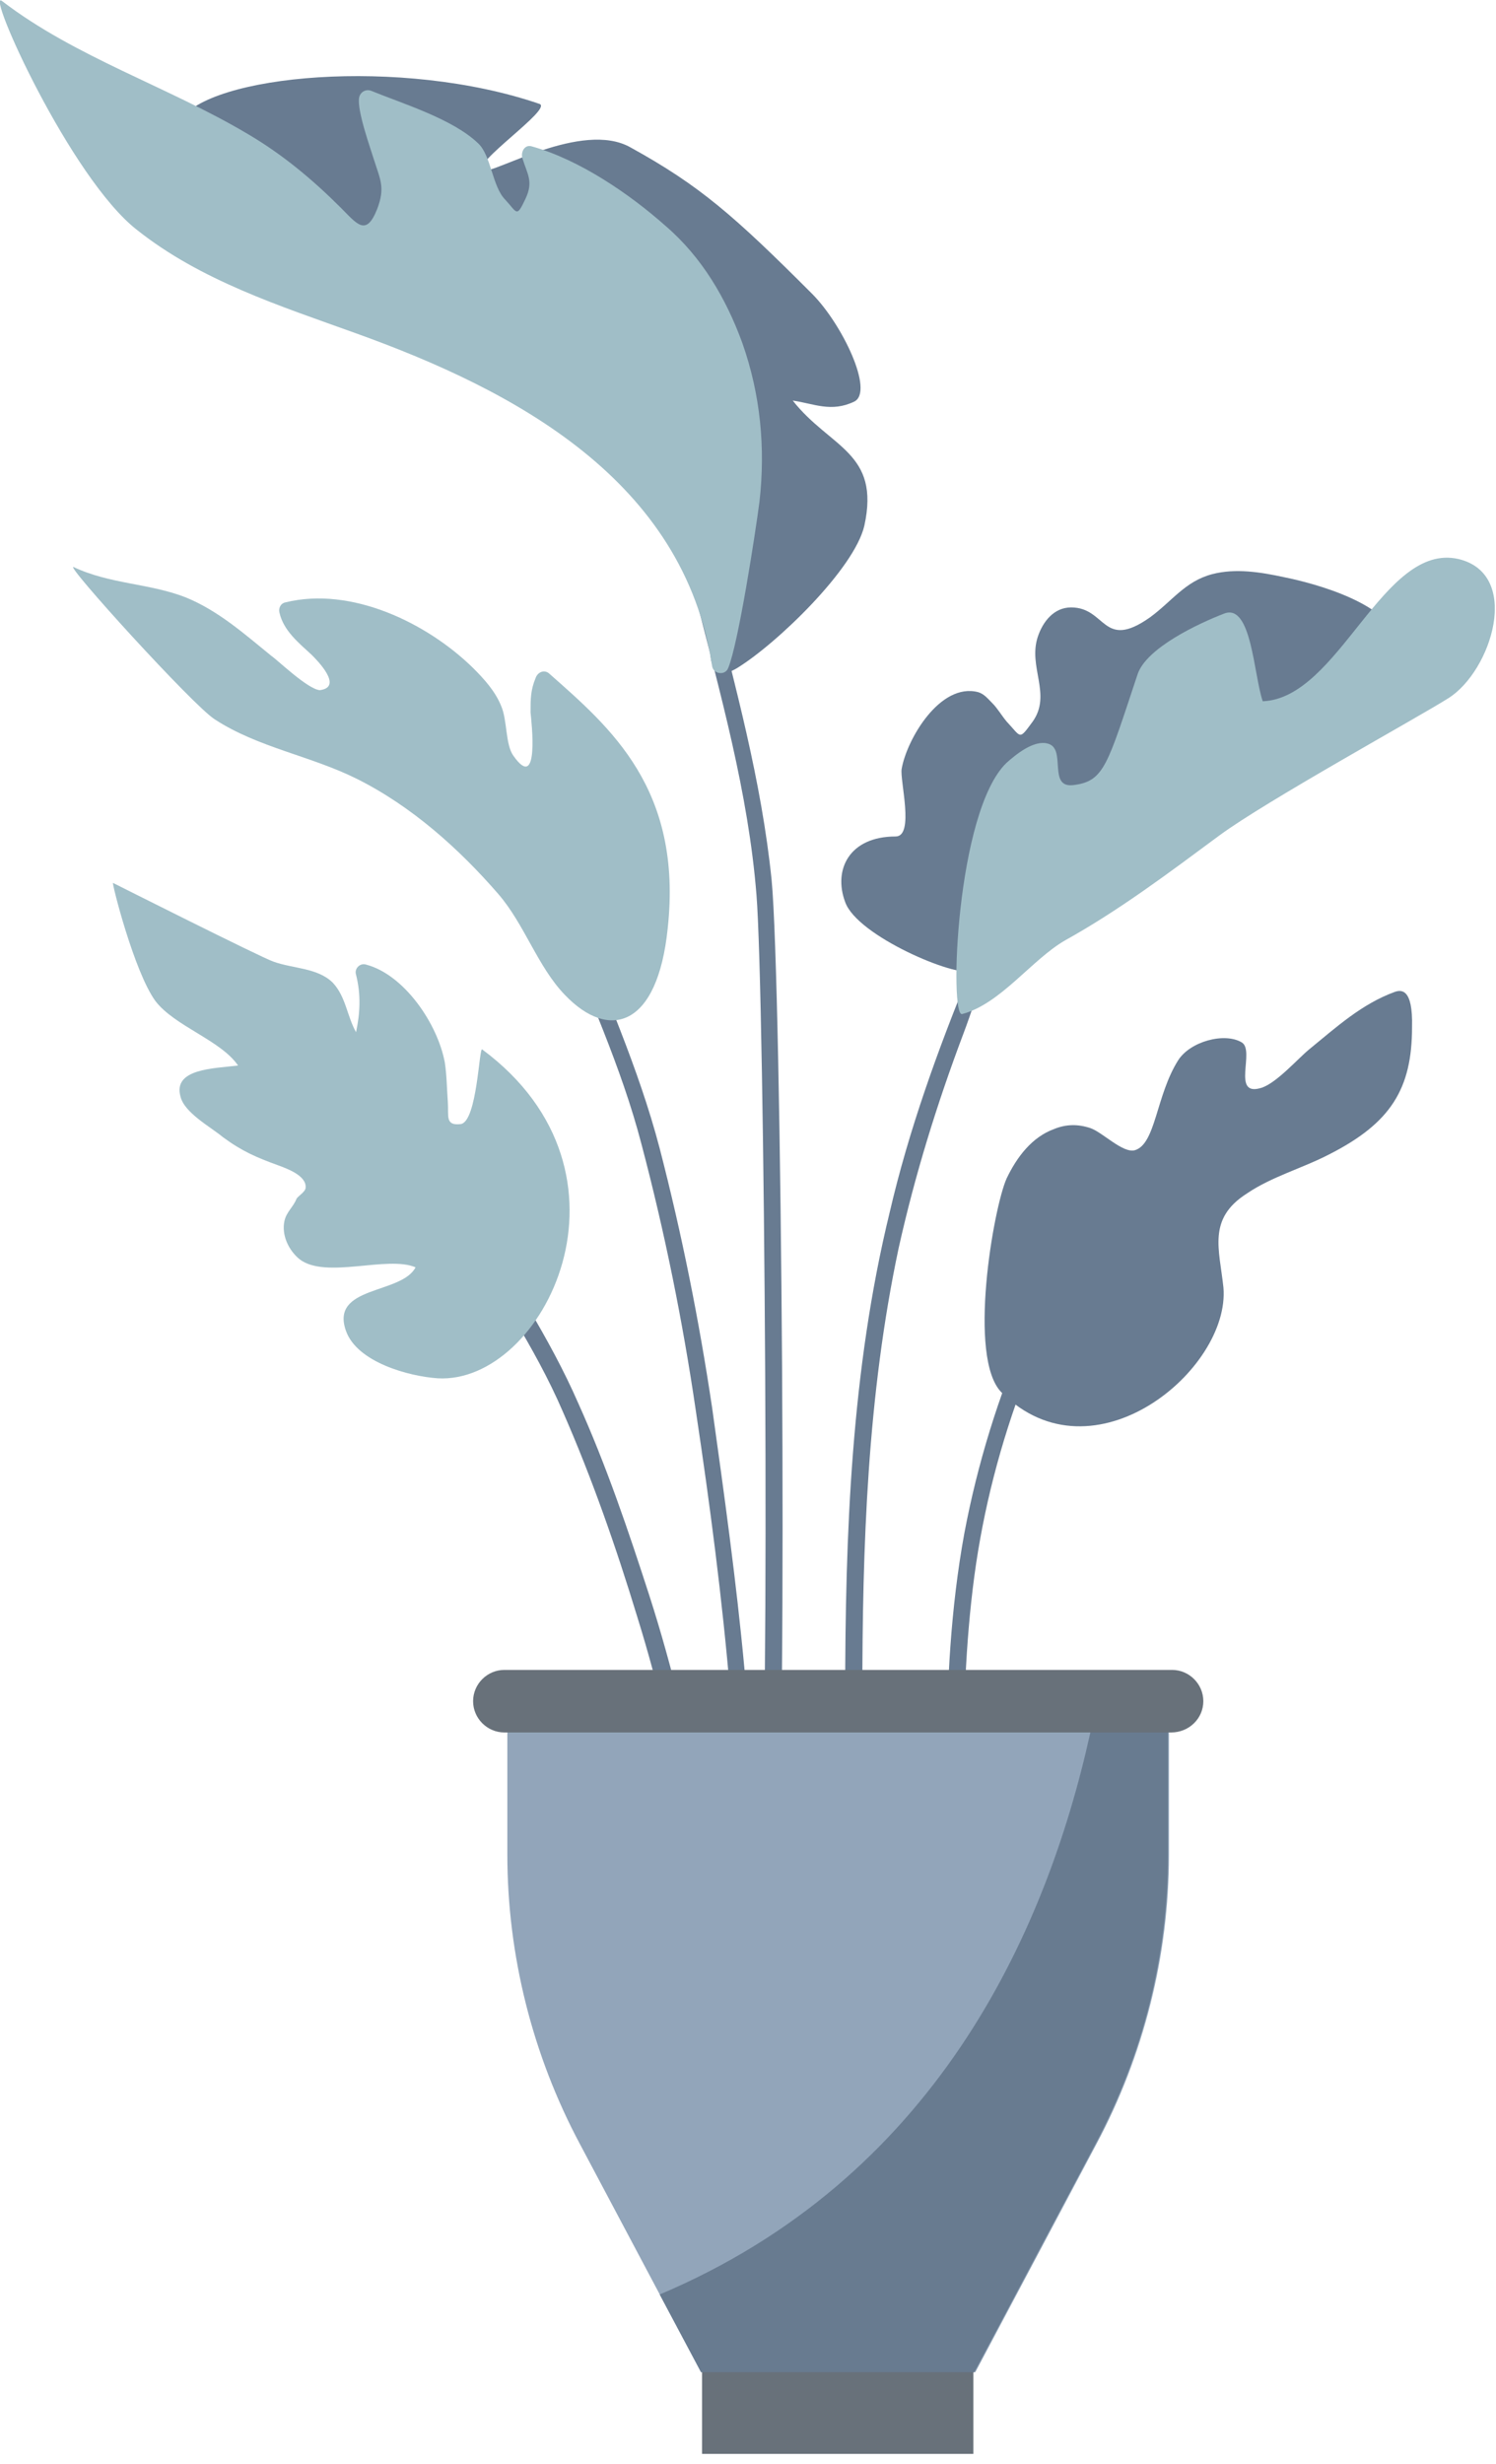 <svg width="116" height="191" viewBox="0 0 116 191" fill="none" xmlns="http://www.w3.org/2000/svg">
<g clip-path="url(#clip0_1_1362)">
<path d="M58.187 157.901C55.607 146.482 53.964 134.908 50.367 123.724C48.724 118.641 47.004 113.557 44.814 108.708C42.624 103.703 39.574 99.167 36.759 94.396C36.368 93.692 35.194 94.318 35.586 95.1C38.323 99.871 41.451 104.329 43.641 109.412C45.909 114.574 47.786 119.97 49.428 125.366C52.791 136.159 54.355 147.343 56.858 158.37C57.093 159.074 58.344 158.683 58.187 157.901Z" fill="#687B91"/>
<path d="M57.718 129.277C57.093 122.551 56.154 115.825 55.216 109.099C54.199 102.295 52.87 95.648 51.149 89C49.507 82.744 46.847 76.878 44.501 70.856C44.188 70.074 42.937 70.387 43.25 71.169C45.518 76.956 48.177 82.665 49.741 88.687C51.54 95.491 52.948 102.452 53.964 109.412C55.059 116.686 55.998 123.881 56.623 131.232C57.171 137.489 57.093 143.745 58.266 149.924C58.422 150.784 59.673 150.393 59.517 149.611C58.266 142.807 58.344 136.003 57.718 129.277Z" fill="#687B91"/>
<path d="M59.83 68.197C59.048 60.533 57.015 53.181 55.138 45.752C54.903 44.891 53.652 45.282 53.887 46.065C55.842 53.729 58.032 61.471 58.657 69.37C59.283 77.035 59.752 136.003 58.892 143.589C58.814 144.449 60.143 144.449 60.221 143.589C61.082 135.612 60.612 76.252 59.83 68.197Z" fill="#687B91"/>
<path d="M57.168 51.773C60.218 49.897 66.24 44.109 67.022 40.746C68.274 35.037 64.363 34.724 61.47 31.049C63.112 31.283 64.442 31.987 66.24 31.127C67.805 30.345 65.302 25.105 62.956 22.759C56.934 16.737 54.275 14.39 48.878 11.419C45.124 9.307 38.242 13.53 37.46 13.217C36.444 12.748 42.856 8.447 41.84 8.056C31.125 4.38 16.11 5.788 13.92 9.385C11.417 13.608 44.812 23.072 51.225 31.518C53.806 34.959 54.197 37.853 55.604 41.919C56.386 44.344 53.023 54.276 57.168 51.773Z" fill="#687B91"/>
<path d="M37.384 81.336C37.15 81.179 36.993 86.888 35.742 87.123C34.491 87.28 34.803 86.498 34.725 85.403C34.647 84.386 34.647 83.369 34.491 82.353C33.943 79.381 31.362 75.549 28.39 74.766C27.921 74.61 27.452 75.079 27.608 75.549C27.999 77.113 27.921 78.52 27.608 80.006C26.904 78.755 26.826 77.269 25.81 76.174C24.637 75.001 22.681 75.079 21.195 74.532C20.257 74.219 8.76 68.432 8.76 68.432C8.682 68.51 10.403 75.314 12.045 77.582C13.531 79.537 17.129 80.632 18.458 82.587C16.581 82.822 13.375 82.822 14 85.012C14.313 86.263 16.346 87.358 17.285 88.14C18.771 89.235 19.866 89.704 21.586 90.33C22.212 90.564 23.776 91.112 23.698 92.05C23.698 92.363 23.151 92.676 22.994 92.91C22.759 93.536 22.212 93.927 22.056 94.631C21.821 95.726 22.368 96.899 23.229 97.603C25.262 99.167 30.033 97.29 32.223 98.229C31.128 100.34 25.575 99.636 26.826 103.156C27.686 105.58 31.675 106.675 33.943 106.831C42.155 107.301 50.367 90.955 37.384 81.336Z" fill="#A0BEC7"/>
<path d="M42.625 52.243C42.234 51.852 41.686 52.086 41.53 52.556C41.139 53.494 41.139 54.198 41.139 55.215C41.217 55.997 41.843 61.471 39.809 58.578C39.184 57.717 39.34 55.84 38.871 54.745C38.402 53.572 37.541 52.634 36.681 51.773C33.084 48.254 27.218 45.439 22.135 46.69C21.744 46.768 21.587 47.159 21.665 47.472C21.978 48.88 23.151 49.818 24.168 50.757C24.559 51.148 26.671 53.259 24.794 53.494C23.855 53.416 21.509 51.148 21.04 50.835C18.928 49.114 16.895 47.316 14.392 46.299C11.577 45.204 8.527 45.282 5.711 43.953C4.929 43.64 15.018 54.745 16.66 55.762C20.023 57.952 24.09 58.578 27.687 60.376C31.91 62.488 35.586 65.773 38.636 69.292C40.67 71.638 41.686 74.923 43.798 77.113C47.239 80.71 50.993 79.615 51.775 71.951C52.948 61.158 47.317 56.388 42.625 52.243Z" fill="#A0BEC7"/>
<path d="M51.618 17.519C48.802 15.016 44.892 12.357 41.216 11.34C40.669 11.184 40.356 11.81 40.512 12.279C40.903 13.53 41.373 14.078 40.747 15.407C40.043 16.893 40.121 16.502 39.183 15.485C38.166 14.469 38.088 12.044 37.071 11.106C35.116 9.229 31.284 8.056 28.781 7.039C28.39 6.883 27.921 7.117 27.843 7.586C27.686 8.603 28.703 11.419 29.016 12.435C29.485 13.921 29.876 14.547 29.251 16.189C28.39 18.379 27.686 17.362 26.435 16.111C24.245 13.921 21.899 11.966 19.24 10.402C13.062 6.726 5.867 4.458 0.157 0.079C-1.172 -0.938 5.476 13.843 10.637 17.832C15.564 21.742 21.665 23.697 27.53 25.809C39.965 30.267 53.026 37.227 55.215 51.617C55.294 52.243 56.232 52.399 56.467 51.773C57.249 49.897 58.578 41.294 58.891 38.869C59.36 34.724 58.969 30.579 57.562 26.591C56.31 23.15 54.433 19.943 51.618 17.519Z" fill="#A0BEC7"/>
<path d="M108.16 76.878C105.58 77.817 103.624 79.615 101.513 81.336C100.652 82.04 99.01 83.917 97.837 84.308C95.413 85.09 97.368 81.414 96.273 80.788C94.943 80.007 92.284 80.71 91.346 82.196C89.625 84.933 89.625 88.688 87.983 89.157C87.044 89.391 85.48 87.749 84.542 87.436C83.603 87.123 82.665 87.123 81.726 87.514C80.006 88.14 78.833 89.704 78.051 91.347C77.034 93.615 75.001 105.267 77.659 107.926C84.776 115.043 95.413 106.128 94.865 99.793C94.552 96.821 93.614 94.475 96.664 92.52C98.619 91.19 100.965 90.564 103.077 89.469C107.848 87.045 109.49 84.386 109.49 79.615C109.568 76.565 108.63 76.722 108.16 76.878Z" fill="#687B91"/>
<path d="M86.891 92.52C83.059 94.475 81.182 99.48 79.618 103.156C77.428 108.161 75.785 113.479 74.769 118.875C72.657 130.45 73.596 142.259 73.596 153.99C73.596 154.851 74.925 154.851 74.925 153.99C74.925 143.432 74.143 132.718 75.551 122.16C76.255 116.92 77.584 111.837 79.461 106.91C81.025 102.765 83.293 95.726 87.595 93.615C88.299 93.302 87.673 92.129 86.891 92.52Z" fill="#687B91"/>
<path d="M99.556 44.735C97.757 44.344 95.802 44.031 94.003 44.5C91.891 45.048 90.875 46.612 89.154 47.863C85.478 50.444 85.791 47.081 83.054 47.081C81.724 47.081 80.864 48.176 80.473 49.349C79.691 51.695 81.568 53.807 80.082 55.919C78.987 57.404 79.222 57.17 78.049 55.919C77.658 55.449 77.345 54.902 76.954 54.511C76.563 54.12 76.328 53.807 75.859 53.651C72.887 52.868 70.306 57.326 69.915 59.594C69.759 60.455 70.932 64.834 69.446 64.834C65.848 64.834 64.597 67.415 65.535 69.918C66.474 72.577 74.216 75.783 75.233 75.236C72.731 81.336 70.463 87.592 68.977 94.005C66.005 106.206 65.535 118.875 65.535 131.467C65.535 132.327 66.865 132.327 66.865 131.467C66.865 119.814 67.256 108.161 69.68 96.743C70.932 91.112 72.652 85.559 74.686 80.163C75.311 78.52 75.937 76.487 76.719 74.454C77.501 73.984 83.445 69.057 85.791 67.258C90.171 63.896 95.254 61.706 99.947 58.734C101.98 57.483 103.857 56.075 105.578 54.432C106.672 53.416 108.628 51.852 108.471 50.053C108.158 46.846 101.902 45.204 99.556 44.735Z" fill="#687B91"/>
<path d="M94.55 64.756C98.147 62.097 109.956 55.605 112.303 54.12C115.666 52.008 118.012 44.5 113.085 43.327C107.219 41.997 103.856 54.12 97.913 54.354C97.209 52.321 97.052 46.768 94.941 47.55C92.907 48.332 88.919 50.209 88.215 52.243C85.869 59.281 85.634 60.532 83.288 60.845C81.176 61.158 82.74 58.03 81.254 57.639C80.159 57.326 78.752 58.499 78.048 59.125C74.138 62.879 73.59 78.911 74.607 78.598C77.579 77.816 80.003 74.375 82.584 72.889C86.807 70.543 90.639 67.649 94.55 64.756Z" fill="#A0BEC7"/>
<path d="M39.34 134.282V143.745C39.34 151.566 41.295 159.308 44.971 166.191L54.356 183.865H75.628L85.013 166.191C88.689 159.308 90.644 151.566 90.644 143.745V134.282H39.34Z" fill="#92A5BA"/>
<path d="M90.803 134.282H39.108C37.779 134.282 36.684 133.187 36.684 131.858C36.684 130.528 37.779 129.433 39.108 129.433H90.882C92.211 129.433 93.306 130.528 93.306 131.858C93.306 133.187 92.211 134.282 90.803 134.282Z" fill="#68717A"/>
<path d="M75.475 183.787H54.438V190.2H75.475V183.787Z" fill="#68717A"/>
<path d="M90.569 134.282V143.745C90.569 151.566 88.614 159.308 84.938 166.19L75.553 183.865H54.359L51.153 177.843C72.269 168.928 81.028 150.236 84.547 134.282H90.569Z" fill="#687B90"/>
</g>
<defs>
<clipPath id="clip0_1_1362">
<rect width="115.903" height="190.2" fill="white"/>
</clipPath>
</defs>
</svg>
